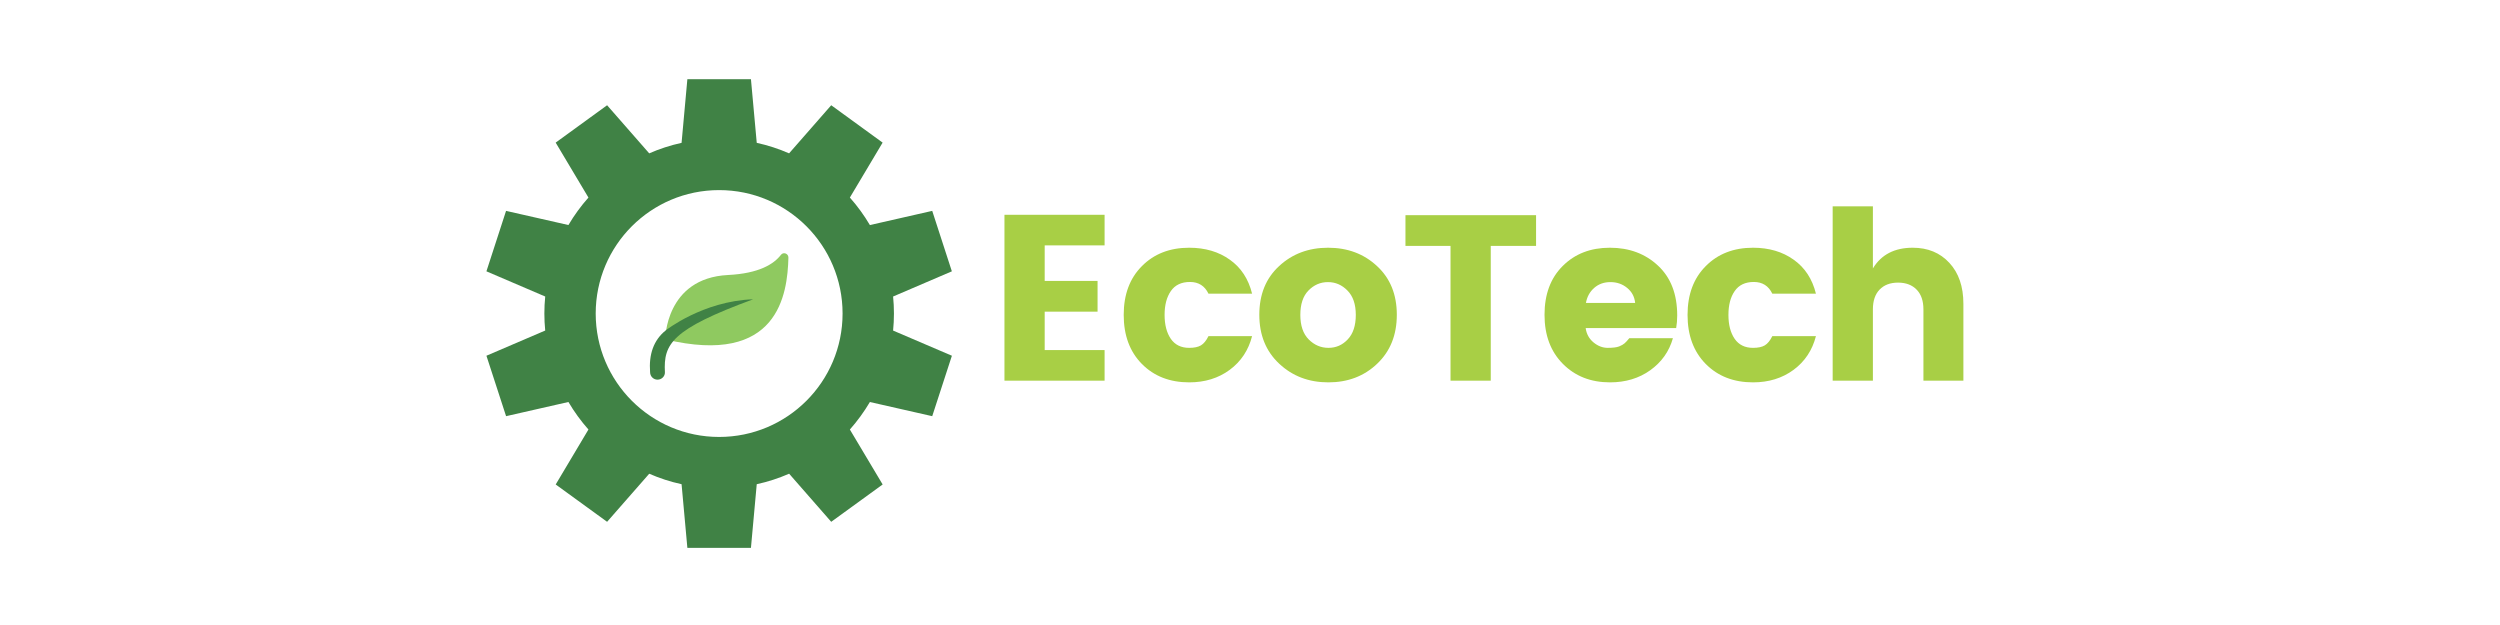 <svg xmlns="http://www.w3.org/2000/svg" xmlns:xlink="http://www.w3.org/1999/xlink" width="400" zoomAndPan="magnify" viewBox="0 0 300 75" height="100" preserveAspectRatio="xMidYMid meet" version="1.0"><defs><g/><clipPath id="1f4b4460ec"><path d="M 58.172 9.496 L 114.422 9.496 L 114.422 65.746 L 58.172 65.746 Z M 58.172 9.496 " clip-rule="nonzero"/></clipPath></defs><rect x="-30" width="360" fill="#ffffff" y="-7.5" height="90" fill-opacity="1"/><rect x="-30" width="360" fill="#ffffff" y="-7.5" height="90" fill-opacity="1"/><g fill="#a8cf45" fill-opacity="1"><g transform="translate(118.41, 45.68)"><g><path d="M 14.141 -19.906 L 14.141 -16.234 L 6.953 -16.234 L 6.953 -11.969 L 13.297 -11.969 L 13.297 -8.281 L 6.953 -8.281 L 6.953 -3.672 L 14.141 -3.672 L 14.141 0 L 2.125 0 L 2.125 -19.906 Z M 14.141 -19.906 "/></g></g></g><g fill="#a8cf45" fill-opacity="1"><g transform="translate(133.876, 45.68)"><g><path d="M 3.156 -2 C 1.695 -3.477 0.969 -5.441 0.969 -7.891 C 0.969 -10.336 1.695 -12.289 3.156 -13.75 C 4.613 -15.219 6.504 -15.953 8.828 -15.953 C 10.742 -15.953 12.367 -15.473 13.703 -14.516 C 15.047 -13.566 15.938 -12.207 16.375 -10.438 L 11.141 -10.438 C 10.691 -11.375 9.953 -11.844 8.922 -11.844 C 7.891 -11.844 7.125 -11.477 6.625 -10.75 C 6.125 -10.031 5.875 -9.078 5.875 -7.891 C 5.875 -6.703 6.125 -5.742 6.625 -5.016 C 7.125 -4.297 7.859 -3.938 8.828 -3.938 C 9.43 -3.938 9.898 -4.035 10.234 -4.234 C 10.578 -4.441 10.879 -4.812 11.141 -5.344 L 16.375 -5.344 C 15.938 -3.645 15.039 -2.297 13.688 -1.297 C 12.332 -0.297 10.711 0.203 8.828 0.203 C 6.504 0.203 4.613 -0.531 3.156 -2 Z M 3.156 -2 "/></g></g></g><g fill="#a8cf45" fill-opacity="1"><g transform="translate(150.134, 45.68)"><g><path d="M 11.594 -4.953 C 12.238 -5.629 12.562 -6.609 12.562 -7.891 C 12.562 -9.172 12.227 -10.145 11.562 -10.812 C 10.906 -11.488 10.125 -11.828 9.219 -11.828 C 8.312 -11.828 7.531 -11.488 6.875 -10.812 C 6.227 -10.145 5.906 -9.172 5.906 -7.891 C 5.906 -6.609 6.238 -5.629 6.906 -4.953 C 7.582 -4.273 8.375 -3.938 9.281 -3.938 C 10.188 -3.938 10.957 -4.273 11.594 -4.953 Z M 3.375 -2.031 C 1.781 -3.52 0.984 -5.477 0.984 -7.906 C 0.984 -10.344 1.773 -12.289 3.359 -13.75 C 4.941 -15.219 6.898 -15.953 9.234 -15.953 C 11.578 -15.953 13.535 -15.219 15.109 -13.75 C 16.691 -12.289 17.484 -10.344 17.484 -7.906 C 17.484 -5.477 16.695 -3.52 15.125 -2.031 C 13.562 -0.539 11.609 0.203 9.266 0.203 C 6.93 0.203 4.969 -0.539 3.375 -2.031 Z M 3.375 -2.031 "/></g></g></g><g fill="#a8cf45" fill-opacity="1"><g transform="translate(167.89, 45.68)"><g><path d="M 0.766 -16.172 L 0.766 -19.859 L 16.438 -19.859 L 16.438 -16.172 L 11 -16.172 L 11 0 L 6.172 0 L 6.172 -16.172 Z M 0.766 -16.172 "/></g></g></g><g fill="#a8cf45" fill-opacity="1"><g transform="translate(184.374, 45.68)"><g><path d="M 8.828 0.203 C 6.523 0.203 4.641 -0.535 3.172 -2.016 C 1.703 -3.492 0.969 -5.457 0.969 -7.906 C 0.969 -10.363 1.695 -12.316 3.156 -13.766 C 4.613 -15.223 6.5 -15.953 8.812 -15.953 C 11.133 -15.953 13.062 -15.234 14.594 -13.797 C 16.125 -12.367 16.891 -10.379 16.891 -7.828 C 16.891 -7.285 16.848 -6.781 16.766 -6.312 L 5.906 -6.312 C 6 -5.613 6.312 -5.039 6.844 -4.594 C 7.375 -4.156 7.941 -3.938 8.547 -3.938 C 9.16 -3.938 9.617 -3.992 9.922 -4.109 C 10.223 -4.234 10.441 -4.359 10.578 -4.484 C 10.723 -4.609 10.91 -4.812 11.141 -5.094 L 16.375 -5.094 C 15.926 -3.508 15.02 -2.227 13.656 -1.25 C 12.301 -0.281 10.691 0.203 8.828 0.203 Z M 11.844 -9.328 C 11.77 -10.066 11.453 -10.664 10.891 -11.125 C 10.328 -11.594 9.656 -11.828 8.875 -11.828 C 8.102 -11.828 7.453 -11.594 6.922 -11.125 C 6.398 -10.664 6.07 -10.066 5.938 -9.328 Z M 11.844 -9.328 "/></g></g></g><g fill="#a8cf45" fill-opacity="1"><g transform="translate(201.537, 45.68)"><g><path d="M 3.156 -2 C 1.695 -3.477 0.969 -5.441 0.969 -7.891 C 0.969 -10.336 1.695 -12.289 3.156 -13.75 C 4.613 -15.219 6.504 -15.953 8.828 -15.953 C 10.742 -15.953 12.367 -15.473 13.703 -14.516 C 15.047 -13.566 15.938 -12.207 16.375 -10.438 L 11.141 -10.438 C 10.691 -11.375 9.953 -11.844 8.922 -11.844 C 7.891 -11.844 7.125 -11.477 6.625 -10.75 C 6.125 -10.031 5.875 -9.078 5.875 -7.891 C 5.875 -6.703 6.125 -5.742 6.625 -5.016 C 7.125 -4.297 7.859 -3.938 8.828 -3.938 C 9.43 -3.938 9.898 -4.035 10.234 -4.234 C 10.578 -4.441 10.879 -4.812 11.141 -5.344 L 16.375 -5.344 C 15.938 -3.645 15.039 -2.297 13.688 -1.297 C 12.332 -0.297 10.711 0.203 8.828 0.203 C 6.504 0.203 4.613 -0.531 3.156 -2 Z M 3.156 -2 "/></g></g></g><g fill="#a8cf45" fill-opacity="1"><g transform="translate(217.795, 45.68)"><g><path d="M 6.953 -20.922 L 6.953 -13.469 C 7.953 -15.125 9.547 -15.953 11.734 -15.953 C 13.547 -15.953 15.008 -15.348 16.125 -14.141 C 17.25 -12.93 17.812 -11.289 17.812 -9.219 L 17.812 0 L 13.016 0 L 13.016 -8.562 C 13.016 -9.582 12.742 -10.367 12.203 -10.922 C 11.66 -11.484 10.914 -11.766 9.969 -11.766 C 9.031 -11.766 8.289 -11.484 7.75 -10.922 C 7.219 -10.367 6.953 -9.582 6.953 -8.562 L 6.953 0 L 2.125 0 L 2.125 -20.922 Z M 6.953 -20.922 "/></g></g></g><path fill="#8fc960" d="M 79.828 40.723 C 79.828 40.723 79.828 33.375 87.367 33 C 91.09 32.816 92.867 31.684 93.715 30.578 C 94.012 30.195 94.621 30.43 94.609 30.914 C 94.5 35.297 93.414 43.98 79.828 40.723 Z M 79.828 40.723 " fill-opacity="1" fill-rule="nonzero"/><path fill="#408245" d="M 79.871 39.66 C 78.43 40.828 77.844 42.523 78.012 44.68 C 78.02 45.168 78.414 45.559 78.902 45.559 L 78.91 45.559 C 79.402 45.555 79.816 45.152 79.789 44.66 C 79.613 41.289 80.566 39.516 90.383 35.914 C 84.332 36.121 79.867 39.66 79.867 39.66 Z M 79.871 39.66 " fill-opacity="1" fill-rule="nonzero"/><g clip-path="url(#1f4b4460ec)"><path fill="#408245" d="M 107.273 37.621 C 107.273 36.934 107.238 36.254 107.172 35.582 L 114.223 32.559 L 111.867 25.305 L 104.387 27.008 C 103.691 25.828 102.887 24.723 101.984 23.707 L 105.914 17.113 L 99.746 12.629 L 94.691 18.402 C 93.453 17.859 92.156 17.438 90.809 17.141 L 90.113 9.5 L 82.484 9.5 L 81.789 17.141 C 80.441 17.438 79.141 17.859 77.906 18.402 L 72.852 12.629 L 66.68 17.113 L 70.613 23.707 C 69.711 24.723 68.906 25.828 68.211 27.004 L 60.727 25.305 L 58.371 32.559 L 65.426 35.582 C 65.359 36.254 65.324 36.934 65.324 37.625 C 65.324 38.312 65.359 38.992 65.426 39.664 L 58.371 42.688 L 60.73 49.941 L 68.211 48.238 C 68.906 49.418 69.711 50.523 70.613 51.543 L 66.684 58.137 L 72.852 62.617 L 77.906 56.848 C 79.145 57.387 80.441 57.812 81.789 58.105 L 82.484 65.746 L 90.113 65.746 L 90.809 58.105 C 92.156 57.812 93.457 57.387 94.695 56.844 L 99.746 62.617 L 105.918 58.137 L 101.984 51.543 C 102.887 50.523 103.691 49.418 104.387 48.242 L 111.867 49.941 L 114.227 42.688 L 107.172 39.668 C 107.238 38.996 107.273 38.312 107.273 37.625 Z M 86.297 52.434 C 78.117 52.434 71.484 45.805 71.484 37.621 C 71.484 29.441 78.117 22.812 86.297 22.812 C 94.477 22.812 101.109 29.441 101.109 37.621 C 101.109 45.805 94.477 52.434 86.297 52.434 Z M 86.297 52.434 " fill-opacity="1" fill-rule="nonzero"/></g></svg>